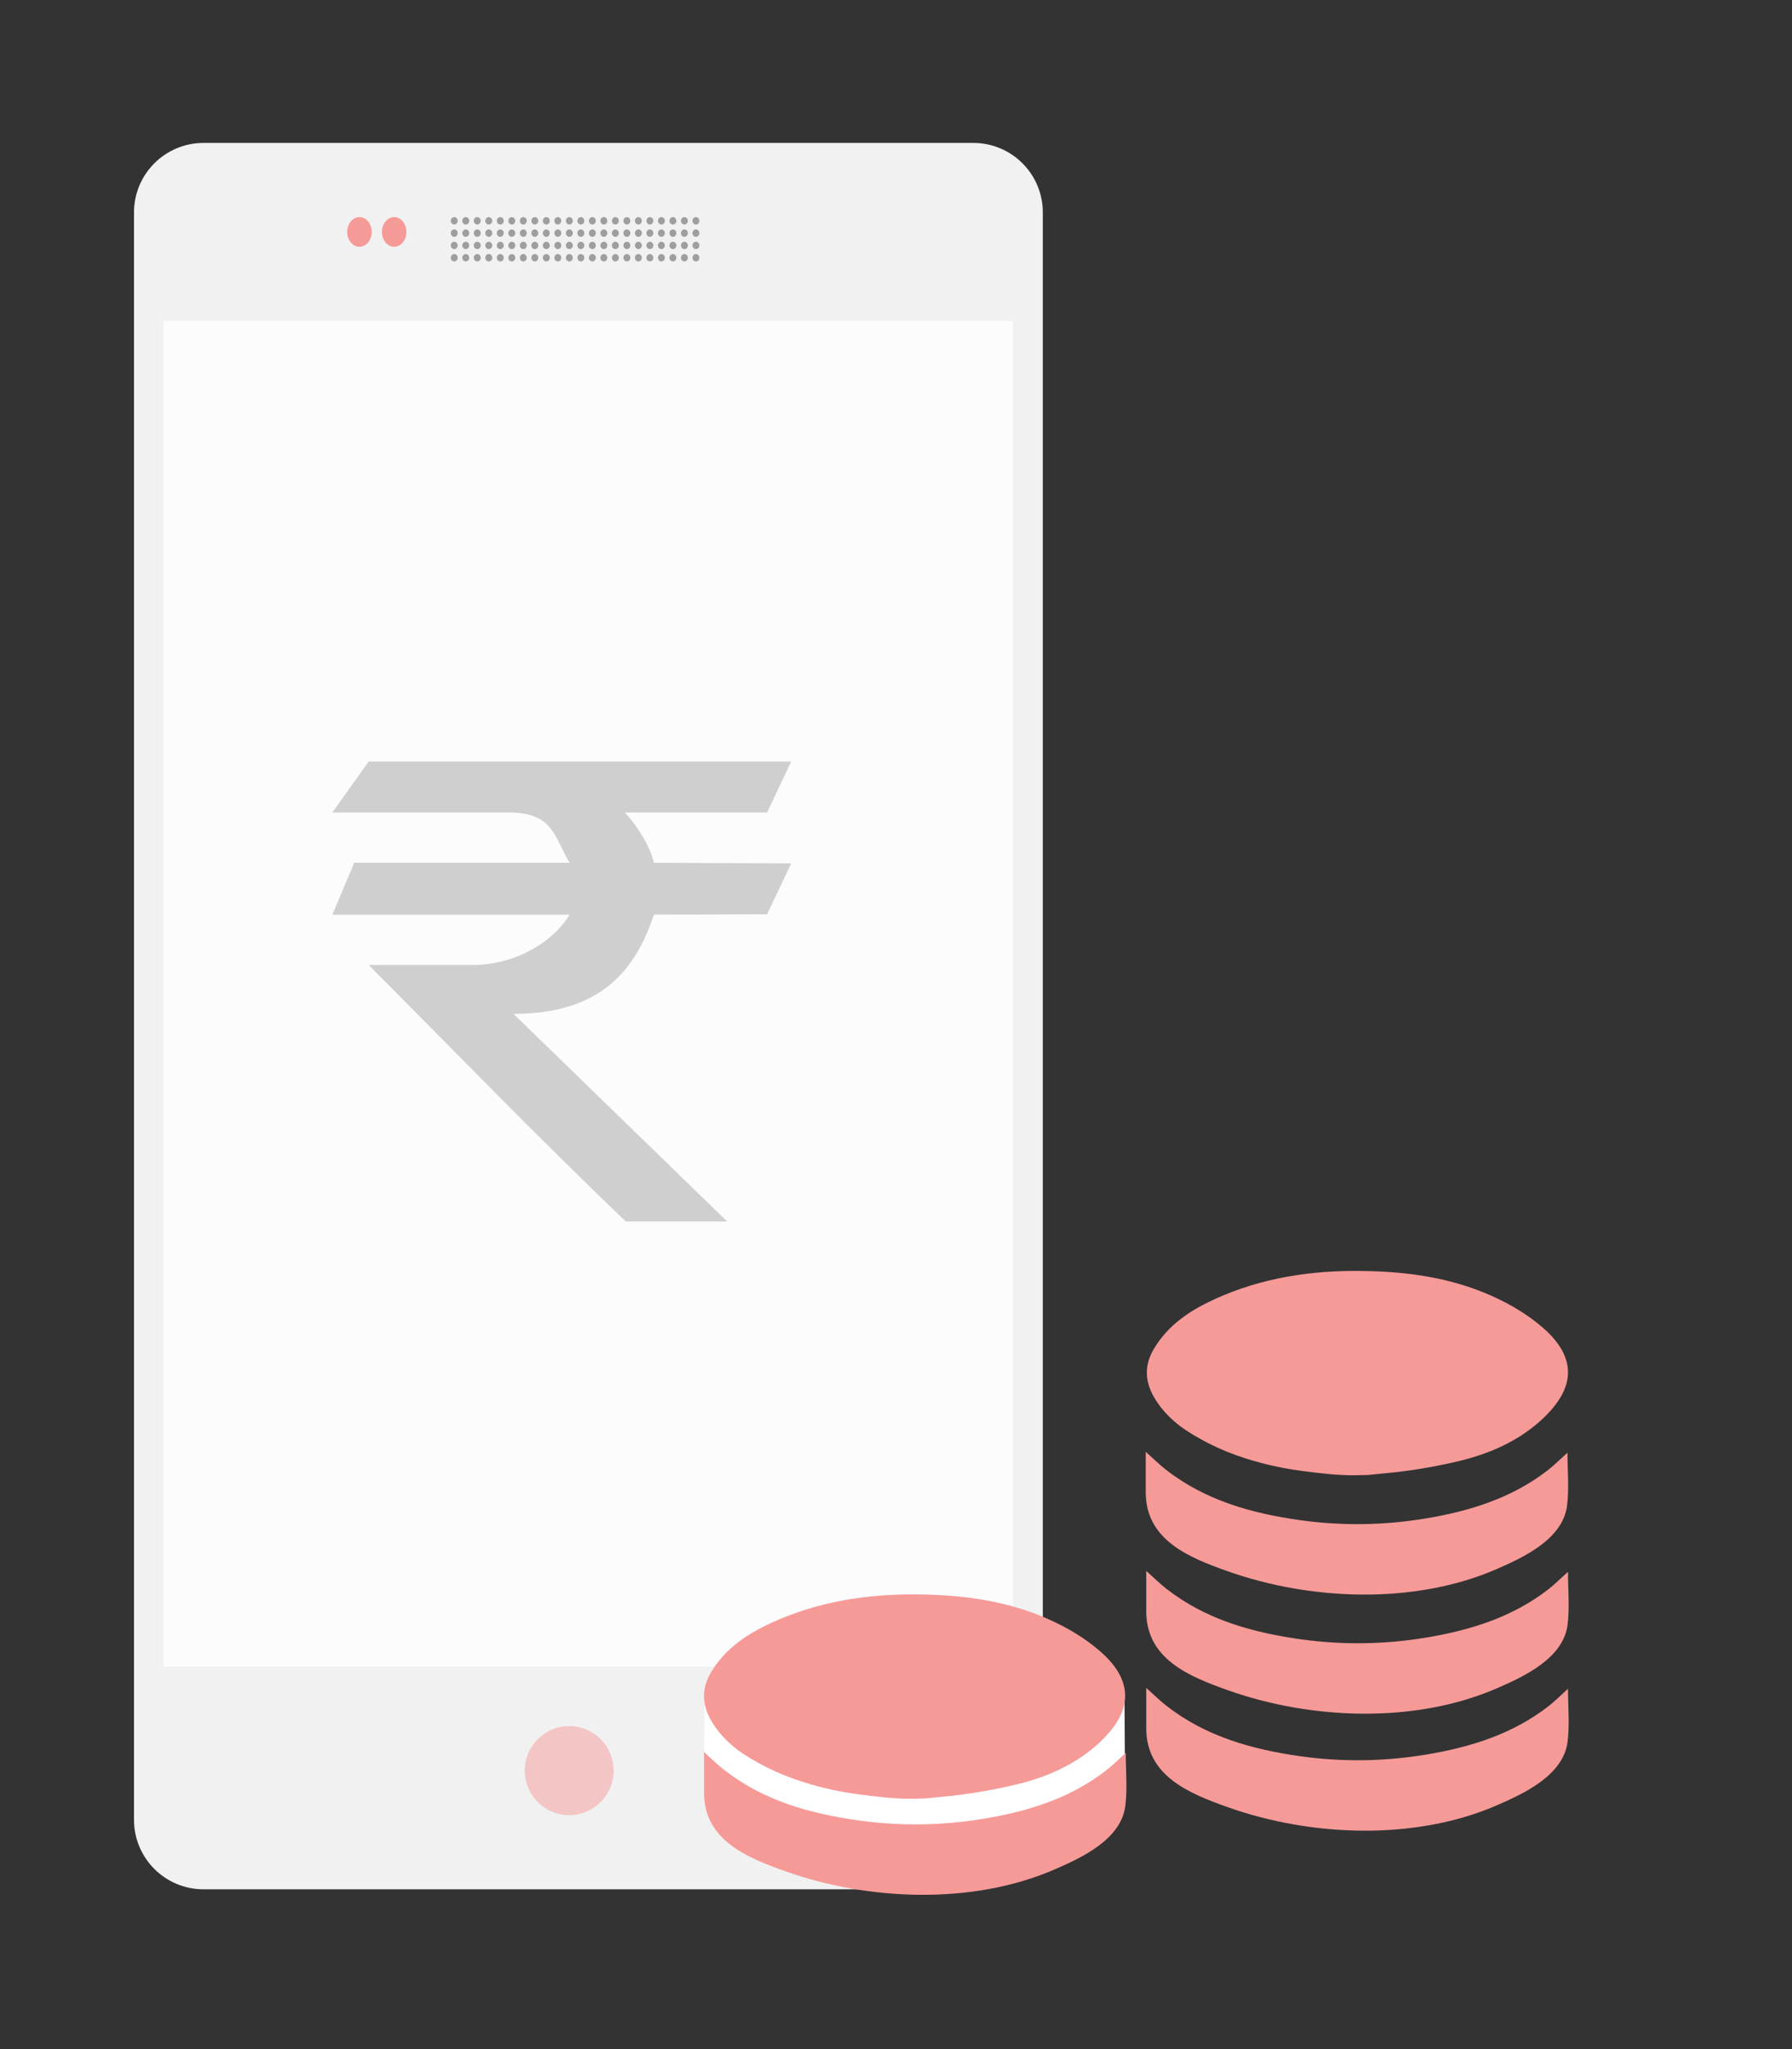 <?xml version="1.0" encoding="UTF-8"?>
<svg width="140px" height="160px" viewBox="0 0 140 160" version="1.1" xmlns="http://www.w3.org/2000/svg" xmlns:xlink="http://www.w3.org/1999/xlink">
    <rect x="0" y="0" width="140" height="160" fill="#333333" stroke="none"/>
    <!-- Generator: Sketch 41.1 (35376) - http://www.bohemiancoding.com/sketch -->
    <title>Mobile Accept</title>
    <desc>Created with Sketch.</desc>
    <defs></defs>
    <g id="Page-1" stroke="none" stroke-width="1" fill="none" fill-rule="evenodd">
        <g id="Mobile-Accept" transform="translate(10, 11)">
            <g id="Mobile" transform="translate(0.469, 0.159)">
                <path d="M0,5.43 C0,2.431 2.434,0 5.439,0 L65.561,0 C68.565,0 71,2.425 71,5.43 L71,130.935 C71,133.934 68.566,136.365 65.561,136.365 L5.439,136.365 C2.435,136.365 0,133.94 0,130.935 L0,5.43 Z" id="Combined-Shape" fill="#F1F1F1"></path>
                <polygon id="Rectangle-14" fill="#FCFCFC" points="2.312 13.905 68.688 13.905 68.688 118.984 2.312 118.984"></polygon>
                <path d="M40.615,48.302 L18.33,48.302 L15.5,52.284 L29.282,52.284 C32.748,52.284 32.812,54.155 34.031,56.209 L17.206,56.209 L15.5,60.258 L34.031,60.258 C32.812,62.312 29.886,64.186 26.473,64.186 L18.33,64.186 C25.157,71.034 31.273,77.376 38.422,84.222 L46.346,84.222 L29.649,68.008 C36.353,68.008 39.152,64.708 40.615,60.258 L49.459,60.23 L51.344,56.257 L40.615,56.209 C40.373,55.01 39.315,53.311 38.344,52.284 L49.459,52.284 L51.344,48.302 L40.615,48.302 Z" id="Shape-Copy-2" fill="#CFCFCF"></path>
                <ellipse id="Oval-4" fill="#F69A98" opacity="0.5" cx="34" cy="127.095" rx="3.469" ry="3.476"></ellipse>
                <path d="M20.324,8.111 C20.853,8.111 21.281,7.592 21.281,6.952 C21.281,6.312 20.853,5.794 20.324,5.794 C19.796,5.794 19.367,6.312 19.367,6.952 C19.367,7.592 19.796,8.111 20.324,8.111 Z M17.613,8.111 C18.142,8.111 18.57,7.592 18.57,6.952 C18.57,6.312 18.142,5.794 17.613,5.794 C17.085,5.794 16.656,6.312 16.656,6.952 C16.656,7.592 17.085,8.111 17.613,8.111 Z" id="Sensors" fill="#F69A98"></path>
                <g id="Group" transform="translate(24.75, 5.794)" fill="#9E9E9E">
                    <path d="M0.27,3.461 C0.419,3.461 0.539,3.332 0.539,3.172 C0.539,3.013 0.419,2.884 0.27,2.884 C0.121,2.884 0,3.013 0,3.172 C0,3.332 0.121,3.461 0.27,3.461 Z M1.169,3.461 C1.318,3.461 1.439,3.332 1.439,3.172 C1.439,3.013 1.318,2.884 1.169,2.884 C1.02,2.884 0.899,3.013 0.899,3.172 C0.899,3.332 1.02,3.461 1.169,3.461 Z M0.27,2.499 C0.419,2.499 0.539,2.37 0.539,2.211 C0.539,2.052 0.419,1.923 0.27,1.923 C0.121,1.923 0,2.052 0,2.211 C0,2.37 0.121,2.499 0.27,2.499 Z M1.169,2.499 C1.318,2.499 1.439,2.37 1.439,2.211 C1.439,2.052 1.318,1.923 1.169,1.923 C1.02,1.923 0.899,2.052 0.899,2.211 C0.899,2.37 1.02,2.499 1.169,2.499 Z M0.27,1.538 C0.419,1.538 0.539,1.409 0.539,1.25 C0.539,1.09 0.419,0.961 0.27,0.961 C0.121,0.961 0,1.09 0,1.25 C0,1.409 0.121,1.538 0.27,1.538 Z M1.169,1.538 C1.318,1.538 1.439,1.409 1.439,1.25 C1.439,1.09 1.318,0.961 1.169,0.961 C1.02,0.961 0.899,1.09 0.899,1.25 C0.899,1.409 1.02,1.538 1.169,1.538 Z M0.27,0.577 C0.419,0.577 0.539,0.448 0.539,0.288 C0.539,0.129 0.419,6.66133815e-16 0.27,6.66133815e-16 C0.121,6.66133815e-16 0,0.129 0,0.288 C0,0.448 0.121,0.577 0.27,0.577 Z M1.169,0.577 C1.318,0.577 1.439,0.448 1.439,0.288 C1.439,0.129 1.318,6.66133815e-16 1.169,6.66133815e-16 C1.02,6.66133815e-16 0.899,0.129 0.899,0.288 C0.899,0.448 1.02,0.577 1.169,0.577 Z M2.068,3.461 C2.217,3.461 2.338,3.332 2.338,3.172 C2.338,3.013 2.217,2.884 2.068,2.884 C1.919,2.884 1.798,3.013 1.798,3.172 C1.798,3.332 1.919,3.461 2.068,3.461 Z M2.967,3.461 C3.116,3.461 3.237,3.332 3.237,3.172 C3.237,3.013 3.116,2.884 2.967,2.884 C2.818,2.884 2.697,3.013 2.697,3.172 C2.697,3.332 2.818,3.461 2.967,3.461 Z M2.068,2.499 C2.217,2.499 2.338,2.37 2.338,2.211 C2.338,2.052 2.217,1.923 2.068,1.923 C1.919,1.923 1.798,2.052 1.798,2.211 C1.798,2.37 1.919,2.499 2.068,2.499 Z M2.967,2.499 C3.116,2.499 3.237,2.37 3.237,2.211 C3.237,2.052 3.116,1.923 2.967,1.923 C2.818,1.923 2.697,2.052 2.697,2.211 C2.697,2.37 2.818,2.499 2.967,2.499 Z M2.068,1.538 C2.217,1.538 2.338,1.409 2.338,1.25 C2.338,1.09 2.217,0.961 2.068,0.961 C1.919,0.961 1.798,1.09 1.798,1.25 C1.798,1.409 1.919,1.538 2.068,1.538 Z M2.967,1.538 C3.116,1.538 3.237,1.409 3.237,1.25 C3.237,1.09 3.116,0.961 2.967,0.961 C2.818,0.961 2.697,1.09 2.697,1.25 C2.697,1.409 2.818,1.538 2.967,1.538 Z M2.068,0.577 C2.217,0.577 2.338,0.448 2.338,0.288 C2.338,0.129 2.217,6.66133815e-16 2.068,6.66133815e-16 C1.919,6.66133815e-16 1.798,0.129 1.798,0.288 C1.798,0.448 1.919,0.577 2.068,0.577 Z M2.967,0.577 C3.116,0.577 3.237,0.448 3.237,0.288 C3.237,0.129 3.116,6.66133815e-16 2.967,6.66133815e-16 C2.818,6.66133815e-16 2.697,0.129 2.697,0.288 C2.697,0.448 2.818,0.577 2.967,0.577 Z M3.866,3.461 C4.015,3.461 4.136,3.332 4.136,3.172 C4.136,3.013 4.015,2.884 3.866,2.884 C3.717,2.884 3.596,3.013 3.596,3.172 C3.596,3.332 3.717,3.461 3.866,3.461 Z M4.765,3.461 C4.914,3.461 5.035,3.332 5.035,3.172 C5.035,3.013 4.914,2.884 4.765,2.884 C4.616,2.884 4.496,3.013 4.496,3.172 C4.496,3.332 4.616,3.461 4.765,3.461 Z M3.866,2.499 C4.015,2.499 4.136,2.37 4.136,2.211 C4.136,2.052 4.015,1.923 3.866,1.923 C3.717,1.923 3.596,2.052 3.596,2.211 C3.596,2.37 3.717,2.499 3.866,2.499 Z M4.765,2.499 C4.914,2.499 5.035,2.37 5.035,2.211 C5.035,2.052 4.914,1.923 4.765,1.923 C4.616,1.923 4.496,2.052 4.496,2.211 C4.496,2.37 4.616,2.499 4.765,2.499 Z M3.866,1.538 C4.015,1.538 4.136,1.409 4.136,1.25 C4.136,1.09 4.015,0.961 3.866,0.961 C3.717,0.961 3.596,1.09 3.596,1.25 C3.596,1.409 3.717,1.538 3.866,1.538 Z M4.765,1.538 C4.914,1.538 5.035,1.409 5.035,1.25 C5.035,1.09 4.914,0.961 4.765,0.961 C4.616,0.961 4.496,1.09 4.496,1.25 C4.496,1.409 4.616,1.538 4.765,1.538 Z M3.866,0.577 C4.015,0.577 4.136,0.448 4.136,0.288 C4.136,0.129 4.015,6.66133815e-16 3.866,6.66133815e-16 C3.717,6.66133815e-16 3.596,0.129 3.596,0.288 C3.596,0.448 3.717,0.577 3.866,0.577 Z M4.765,0.577 C4.914,0.577 5.035,0.448 5.035,0.288 C5.035,0.129 4.914,6.66133815e-16 4.765,6.66133815e-16 C4.616,6.66133815e-16 4.496,0.129 4.496,0.288 C4.496,0.448 4.616,0.577 4.765,0.577 Z M5.664,3.461 C5.813,3.461 5.934,3.332 5.934,3.172 C5.934,3.013 5.813,2.884 5.664,2.884 C5.515,2.884 5.395,3.013 5.395,3.172 C5.395,3.332 5.515,3.461 5.664,3.461 Z M6.564,3.461 C6.712,3.461 6.833,3.332 6.833,3.172 C6.833,3.013 6.712,2.884 6.564,2.884 C6.415,2.884 6.294,3.013 6.294,3.172 C6.294,3.332 6.415,3.461 6.564,3.461 Z M5.664,2.499 C5.813,2.499 5.934,2.37 5.934,2.211 C5.934,2.052 5.813,1.923 5.664,1.923 C5.515,1.923 5.395,2.052 5.395,2.211 C5.395,2.37 5.515,2.499 5.664,2.499 Z M6.564,2.499 C6.712,2.499 6.833,2.37 6.833,2.211 C6.833,2.052 6.712,1.923 6.564,1.923 C6.415,1.923 6.294,2.052 6.294,2.211 C6.294,2.37 6.415,2.499 6.564,2.499 Z M5.664,1.538 C5.813,1.538 5.934,1.409 5.934,1.25 C5.934,1.09 5.813,0.961 5.664,0.961 C5.515,0.961 5.395,1.09 5.395,1.25 C5.395,1.409 5.515,1.538 5.664,1.538 Z M6.564,1.538 C6.712,1.538 6.833,1.409 6.833,1.25 C6.833,1.09 6.712,0.961 6.564,0.961 C6.415,0.961 6.294,1.09 6.294,1.25 C6.294,1.409 6.415,1.538 6.564,1.538 Z M5.664,0.577 C5.813,0.577 5.934,0.448 5.934,0.288 C5.934,0.129 5.813,6.66133815e-16 5.664,6.66133815e-16 C5.515,6.66133815e-16 5.395,0.129 5.395,0.288 C5.395,0.448 5.515,0.577 5.664,0.577 Z M6.564,0.577 C6.712,0.577 6.833,0.448 6.833,0.288 C6.833,0.129 6.712,6.66133815e-16 6.564,6.66133815e-16 C6.415,6.66133815e-16 6.294,0.129 6.294,0.288 C6.294,0.448 6.415,0.577 6.564,0.577 Z M7.463,3.461 C7.612,3.461 7.732,3.332 7.732,3.172 C7.732,3.013 7.612,2.884 7.463,2.884 C7.314,2.884 7.193,3.013 7.193,3.172 C7.193,3.332 7.314,3.461 7.463,3.461 Z M8.362,3.461 C8.511,3.461 8.631,3.332 8.631,3.172 C8.631,3.013 8.511,2.884 8.362,2.884 C8.213,2.884 8.092,3.013 8.092,3.172 C8.092,3.332 8.213,3.461 8.362,3.461 Z M7.463,2.499 C7.612,2.499 7.732,2.37 7.732,2.211 C7.732,2.052 7.612,1.923 7.463,1.923 C7.314,1.923 7.193,2.052 7.193,2.211 C7.193,2.37 7.314,2.499 7.463,2.499 Z M8.362,2.499 C8.511,2.499 8.631,2.37 8.631,2.211 C8.631,2.052 8.511,1.923 8.362,1.923 C8.213,1.923 8.092,2.052 8.092,2.211 C8.092,2.37 8.213,2.499 8.362,2.499 Z M7.463,1.538 C7.612,1.538 7.732,1.409 7.732,1.25 C7.732,1.09 7.612,0.961 7.463,0.961 C7.314,0.961 7.193,1.09 7.193,1.25 C7.193,1.409 7.314,1.538 7.463,1.538 Z M8.362,1.538 C8.511,1.538 8.631,1.409 8.631,1.25 C8.631,1.09 8.511,0.961 8.362,0.961 C8.213,0.961 8.092,1.09 8.092,1.25 C8.092,1.409 8.213,1.538 8.362,1.538 Z M7.463,0.577 C7.612,0.577 7.732,0.448 7.732,0.288 C7.732,0.129 7.612,6.66133815e-16 7.463,6.66133815e-16 C7.314,6.66133815e-16 7.193,0.129 7.193,0.288 C7.193,0.448 7.314,0.577 7.463,0.577 Z M8.362,0.577 C8.511,0.577 8.631,0.448 8.631,0.288 C8.631,0.129 8.511,6.66133815e-16 8.362,6.66133815e-16 C8.213,6.66133815e-16 8.092,0.129 8.092,0.288 C8.092,0.448 8.213,0.577 8.362,0.577 Z M9.261,3.461 C9.41,3.461 9.531,3.332 9.531,3.172 C9.531,3.013 9.41,2.884 9.261,2.884 C9.112,2.884 8.991,3.013 8.991,3.172 C8.991,3.332 9.112,3.461 9.261,3.461 Z M10.16,3.461 C10.309,3.461 10.43,3.332 10.43,3.172 C10.43,3.013 10.309,2.884 10.16,2.884 C10.011,2.884 9.89,3.013 9.89,3.172 C9.89,3.332 10.011,3.461 10.16,3.461 Z M9.261,2.499 C9.41,2.499 9.531,2.37 9.531,2.211 C9.531,2.052 9.41,1.923 9.261,1.923 C9.112,1.923 8.991,2.052 8.991,2.211 C8.991,2.37 9.112,2.499 9.261,2.499 Z M10.16,2.499 C10.309,2.499 10.43,2.37 10.43,2.211 C10.43,2.052 10.309,1.923 10.16,1.923 C10.011,1.923 9.89,2.052 9.89,2.211 C9.89,2.37 10.011,2.499 10.16,2.499 Z M9.261,1.538 C9.41,1.538 9.531,1.409 9.531,1.25 C9.531,1.09 9.41,0.961 9.261,0.961 C9.112,0.961 8.991,1.09 8.991,1.25 C8.991,1.409 9.112,1.538 9.261,1.538 Z M10.16,1.538 C10.309,1.538 10.43,1.409 10.43,1.25 C10.43,1.09 10.309,0.961 10.16,0.961 C10.011,0.961 9.89,1.09 9.89,1.25 C9.89,1.409 10.011,1.538 10.16,1.538 Z M9.261,0.577 C9.41,0.577 9.531,0.448 9.531,0.288 C9.531,0.129 9.41,6.66133815e-16 9.261,6.66133815e-16 C9.112,6.66133815e-16 8.991,0.129 8.991,0.288 C8.991,0.448 9.112,0.577 9.261,0.577 Z M10.16,0.577 C10.309,0.577 10.43,0.448 10.43,0.288 C10.43,0.129 10.309,6.66133815e-16 10.16,6.66133815e-16 C10.011,6.66133815e-16 9.89,0.129 9.89,0.288 C9.89,0.448 10.011,0.577 10.16,0.577 Z M11.059,3.461 C11.208,3.461 11.329,3.332 11.329,3.172 C11.329,3.013 11.208,2.884 11.059,2.884 C10.91,2.884 10.789,3.013 10.789,3.172 C10.789,3.332 10.91,3.461 11.059,3.461 Z M11.958,3.461 C12.107,3.461 12.228,3.332 12.228,3.172 C12.228,3.013 12.107,2.884 11.958,2.884 C11.809,2.884 11.688,3.013 11.688,3.172 C11.688,3.332 11.809,3.461 11.958,3.461 Z M11.059,2.499 C11.208,2.499 11.329,2.37 11.329,2.211 C11.329,2.052 11.208,1.923 11.059,1.923 C10.91,1.923 10.789,2.052 10.789,2.211 C10.789,2.37 10.91,2.499 11.059,2.499 Z M11.958,2.499 C12.107,2.499 12.228,2.37 12.228,2.211 C12.228,2.052 12.107,1.923 11.958,1.923 C11.809,1.923 11.688,2.052 11.688,2.211 C11.688,2.37 11.809,2.499 11.958,2.499 Z M11.059,1.538 C11.208,1.538 11.329,1.409 11.329,1.25 C11.329,1.09 11.208,0.961 11.059,0.961 C10.91,0.961 10.789,1.09 10.789,1.25 C10.789,1.409 10.91,1.538 11.059,1.538 Z M11.958,1.538 C12.107,1.538 12.228,1.409 12.228,1.25 C12.228,1.09 12.107,0.961 11.958,0.961 C11.809,0.961 11.688,1.09 11.688,1.25 C11.688,1.409 11.809,1.538 11.958,1.538 Z M11.059,0.577 C11.208,0.577 11.329,0.448 11.329,0.288 C11.329,0.129 11.208,6.66133815e-16 11.059,6.66133815e-16 C10.91,6.66133815e-16 10.789,0.129 10.789,0.288 C10.789,0.448 10.91,0.577 11.059,0.577 Z M11.958,0.577 C12.107,0.577 12.228,0.448 12.228,0.288 C12.228,0.129 12.107,6.66133815e-16 11.958,6.66133815e-16 C11.809,6.66133815e-16 11.688,0.129 11.688,0.288 C11.688,0.448 11.809,0.577 11.958,0.577 Z M12.857,3.461 C13.006,3.461 13.127,3.332 13.127,3.172 C13.127,3.013 13.006,2.884 12.857,2.884 C12.708,2.884 12.588,3.013 12.588,3.172 C12.588,3.332 12.708,3.461 12.857,3.461 Z M13.756,3.461 C13.905,3.461 14.026,3.332 14.026,3.172 C14.026,3.013 13.905,2.884 13.756,2.884 C13.607,2.884 13.487,3.013 13.487,3.172 C13.487,3.332 13.607,3.461 13.756,3.461 Z M12.857,2.499 C13.006,2.499 13.127,2.37 13.127,2.211 C13.127,2.052 13.006,1.923 12.857,1.923 C12.708,1.923 12.588,2.052 12.588,2.211 C12.588,2.37 12.708,2.499 12.857,2.499 Z M13.756,2.499 C13.905,2.499 14.026,2.37 14.026,2.211 C14.026,2.052 13.905,1.923 13.756,1.923 C13.607,1.923 13.487,2.052 13.487,2.211 C13.487,2.37 13.607,2.499 13.756,2.499 Z M12.857,1.538 C13.006,1.538 13.127,1.409 13.127,1.25 C13.127,1.09 13.006,0.961 12.857,0.961 C12.708,0.961 12.588,1.09 12.588,1.25 C12.588,1.409 12.708,1.538 12.857,1.538 Z M13.756,1.538 C13.905,1.538 14.026,1.409 14.026,1.25 C14.026,1.09 13.905,0.961 13.756,0.961 C13.607,0.961 13.487,1.09 13.487,1.25 C13.487,1.409 13.607,1.538 13.756,1.538 Z M12.857,0.577 C13.006,0.577 13.127,0.448 13.127,0.288 C13.127,0.129 13.006,6.66133815e-16 12.857,6.66133815e-16 C12.708,6.66133815e-16 12.588,0.129 12.588,0.288 C12.588,0.448 12.708,0.577 12.857,0.577 Z M13.756,0.577 C13.905,0.577 14.026,0.448 14.026,0.288 C14.026,0.129 13.905,6.66133815e-16 13.756,6.66133815e-16 C13.607,6.66133815e-16 13.487,0.129 13.487,0.288 C13.487,0.448 13.607,0.577 13.756,0.577 Z M14.656,3.461 C14.805,3.461 14.925,3.332 14.925,3.172 C14.925,3.013 14.805,2.884 14.656,2.884 C14.507,2.884 14.386,3.013 14.386,3.172 C14.386,3.332 14.507,3.461 14.656,3.461 Z M15.555,3.461 C15.704,3.461 15.824,3.332 15.824,3.172 C15.824,3.013 15.704,2.884 15.555,2.884 C15.406,2.884 15.285,3.013 15.285,3.172 C15.285,3.332 15.406,3.461 15.555,3.461 Z M14.656,2.499 C14.805,2.499 14.925,2.37 14.925,2.211 C14.925,2.052 14.805,1.923 14.656,1.923 C14.507,1.923 14.386,2.052 14.386,2.211 C14.386,2.37 14.507,2.499 14.656,2.499 Z M15.555,2.499 C15.704,2.499 15.824,2.37 15.824,2.211 C15.824,2.052 15.704,1.923 15.555,1.923 C15.406,1.923 15.285,2.052 15.285,2.211 C15.285,2.37 15.406,2.499 15.555,2.499 Z M14.656,1.538 C14.805,1.538 14.925,1.409 14.925,1.25 C14.925,1.09 14.805,0.961 14.656,0.961 C14.507,0.961 14.386,1.09 14.386,1.25 C14.386,1.409 14.507,1.538 14.656,1.538 Z M15.555,1.538 C15.704,1.538 15.824,1.409 15.824,1.25 C15.824,1.09 15.704,0.961 15.555,0.961 C15.406,0.961 15.285,1.09 15.285,1.25 C15.285,1.409 15.406,1.538 15.555,1.538 Z M14.656,0.577 C14.805,0.577 14.925,0.448 14.925,0.288 C14.925,0.129 14.805,6.66133815e-16 14.656,6.66133815e-16 C14.507,6.66133815e-16 14.386,0.129 14.386,0.288 C14.386,0.448 14.507,0.577 14.656,0.577 Z M15.555,0.577 C15.704,0.577 15.824,0.448 15.824,0.288 C15.824,0.129 15.704,6.66133815e-16 15.555,6.66133815e-16 C15.406,6.66133815e-16 15.285,0.129 15.285,0.288 C15.285,0.448 15.406,0.577 15.555,0.577 Z M16.454,3.461 C16.603,3.461 16.723,3.332 16.723,3.172 C16.723,3.013 16.603,2.884 16.454,2.884 C16.305,2.884 16.184,3.013 16.184,3.172 C16.184,3.332 16.305,3.461 16.454,3.461 Z M17.353,3.461 C17.502,3.461 17.623,3.332 17.623,3.172 C17.623,3.013 17.502,2.884 17.353,2.884 C17.204,2.884 17.083,3.013 17.083,3.172 C17.083,3.332 17.204,3.461 17.353,3.461 Z M16.454,2.499 C16.603,2.499 16.723,2.37 16.723,2.211 C16.723,2.052 16.603,1.923 16.454,1.923 C16.305,1.923 16.184,2.052 16.184,2.211 C16.184,2.37 16.305,2.499 16.454,2.499 Z M17.353,2.499 C17.502,2.499 17.623,2.37 17.623,2.211 C17.623,2.052 17.502,1.923 17.353,1.923 C17.204,1.923 17.083,2.052 17.083,2.211 C17.083,2.37 17.204,2.499 17.353,2.499 Z M16.454,1.538 C16.603,1.538 16.723,1.409 16.723,1.25 C16.723,1.09 16.603,0.961 16.454,0.961 C16.305,0.961 16.184,1.09 16.184,1.25 C16.184,1.409 16.305,1.538 16.454,1.538 Z M17.353,1.538 C17.502,1.538 17.623,1.409 17.623,1.25 C17.623,1.09 17.502,0.961 17.353,0.961 C17.204,0.961 17.083,1.09 17.083,1.25 C17.083,1.409 17.204,1.538 17.353,1.538 Z M16.454,0.577 C16.603,0.577 16.723,0.448 16.723,0.288 C16.723,0.129 16.603,6.66133815e-16 16.454,6.66133815e-16 C16.305,6.66133815e-16 16.184,0.129 16.184,0.288 C16.184,0.448 16.305,0.577 16.454,0.577 Z M17.353,0.577 C17.502,0.577 17.623,0.448 17.623,0.288 C17.623,0.129 17.502,6.66133815e-16 17.353,6.66133815e-16 C17.204,6.66133815e-16 17.083,0.129 17.083,0.288 C17.083,0.448 17.204,0.577 17.353,0.577 Z M18.252,3.461 C18.401,3.461 18.522,3.332 18.522,3.172 C18.522,3.013 18.401,2.884 18.252,2.884 C18.103,2.884 17.982,3.013 17.982,3.172 C17.982,3.332 18.103,3.461 18.252,3.461 Z M19.151,3.461 C19.3,3.461 19.421,3.332 19.421,3.172 C19.421,3.013 19.3,2.884 19.151,2.884 C19.002,2.884 18.881,3.013 18.881,3.172 C18.881,3.332 19.002,3.461 19.151,3.461 Z M18.252,2.499 C18.401,2.499 18.522,2.37 18.522,2.211 C18.522,2.052 18.401,1.923 18.252,1.923 C18.103,1.923 17.982,2.052 17.982,2.211 C17.982,2.37 18.103,2.499 18.252,2.499 Z M19.151,2.499 C19.3,2.499 19.421,2.37 19.421,2.211 C19.421,2.052 19.3,1.923 19.151,1.923 C19.002,1.923 18.881,2.052 18.881,2.211 C18.881,2.37 19.002,2.499 19.151,2.499 Z M18.252,1.538 C18.401,1.538 18.522,1.409 18.522,1.25 C18.522,1.09 18.401,0.961 18.252,0.961 C18.103,0.961 17.982,1.09 17.982,1.25 C17.982,1.409 18.103,1.538 18.252,1.538 Z M19.151,1.538 C19.3,1.538 19.421,1.409 19.421,1.25 C19.421,1.09 19.3,0.961 19.151,0.961 C19.002,0.961 18.881,1.09 18.881,1.25 C18.881,1.409 19.002,1.538 19.151,1.538 Z M18.252,0.577 C18.401,0.577 18.522,0.448 18.522,0.288 C18.522,0.129 18.401,6.66133815e-16 18.252,6.66133815e-16 C18.103,6.66133815e-16 17.982,0.129 17.982,0.288 C17.982,0.448 18.103,0.577 18.252,0.577 Z M19.151,0.577 C19.3,0.577 19.421,0.448 19.421,0.288 C19.421,0.129 19.3,6.66133815e-16 19.151,6.66133815e-16 C19.002,6.66133815e-16 18.881,0.129 18.881,0.288 C18.881,0.448 19.002,0.577 19.151,0.577 Z" id="Speaker"></path>
                </g>
            </g>
            <g id="Coins" transform="translate(45, 88)">
                <polygon id="Rectangle-6" fill="#FFFFFF" points="0.052 32.911 32.849 32.911 32.901 41.702 31.385 44.06 2.092 44.06 0 40.66"></polygon>
                <path d="M65.799,11.513 C63.777,13.535 61.211,14.603 58.509,15.194 C56.782,15.581 55.034,15.874 53.261,16.033 C52.807,16.079 52.353,16.123 51.899,16.169 C51.58,16.169 51.262,16.192 50.944,16.192 C49.535,16.215 48.083,16.033 46.697,15.851 C44.947,15.625 43.223,15.214 41.565,14.624 C40.61,14.283 39.656,13.851 38.771,13.351 C37.295,12.555 35.999,11.557 35.137,10.058 C34.411,8.785 34.411,7.514 35.183,6.264 C36.297,4.424 38.001,3.31 39.884,2.447 C43.564,0.766 47.47,0.176 51.49,0.243 C55.193,0.289 58.827,0.833 62.188,2.491 C63.505,3.128 64.824,3.99 65.891,4.991 C68.162,7.196 67.934,9.354 65.799,11.513 Z" id="Shape" fill="#F69A98"></path>
                <path d="M67.459,14.428 C67.459,15.855 67.593,17.228 67.427,18.561 C67.097,21.178 64.049,22.596 61.912,23.524 C55.495,26.312 47.366,25.98 40.88,23.676 C37.871,22.606 34.496,21.25 34.51,17.486 C34.512,16.497 34.51,15.507 34.51,14.361 C35.116,14.901 35.573,15.36 36.08,15.754 C39.165,18.162 42.792,19.169 46.577,19.7 C49.856,20.159 53.144,20.106 56.411,19.561 C59.841,18.99 63.111,17.975 65.912,15.807 C66.444,15.394 66.919,14.915 67.459,14.428 Z" id="Shape" fill="#F69A98"></path>
                <path d="M67.5,23.729 C67.5,25.156 67.634,26.528 67.468,27.861 C67.138,30.479 64.09,31.897 61.953,32.824 C55.537,35.613 47.407,35.28 40.922,32.977 C37.913,31.906 34.538,30.55 34.551,26.787 C34.554,25.797 34.551,24.808 34.551,23.662 C35.158,24.202 35.614,24.66 36.122,25.055 C39.206,27.462 42.833,28.47 46.619,29.001 C49.897,29.46 53.185,29.407 56.452,28.862 C59.883,28.29 63.152,27.276 65.953,25.108 C66.484,24.695 66.959,24.215 67.5,23.729 Z" id="Shape" fill="#F69A98"></path>
                <path d="M67.5,32.864 C67.5,34.291 67.634,35.663 67.468,36.996 C67.138,39.614 64.09,41.032 61.953,41.959 C55.537,44.747 47.407,44.415 40.922,42.111 C37.913,41.041 34.538,39.685 34.551,35.922 C34.554,34.932 34.551,33.943 34.551,32.797 C35.158,33.336 35.614,33.795 36.122,34.19 C39.206,36.597 42.833,37.605 46.619,38.136 C49.897,38.594 53.185,38.541 56.452,37.997 C59.883,37.425 63.152,36.41 65.953,34.243 C66.484,33.832 66.959,33.35 67.5,32.864 Z" id="Shape" fill="#F69A98"></path>
                <path d="M32.949,37.871 C32.949,39.299 33.083,40.671 32.917,42.004 C32.587,44.621 29.539,46.04 27.402,46.967 C20.985,49.755 12.856,49.423 6.37,47.119 C3.362,46.049 -0.014,44.693 4.23792088e-05,40.929 C0.002,39.94 4.23792088e-05,38.95 4.23792088e-05,37.804 C0.606,38.344 1.063,38.803 1.57,39.197 C4.655,41.605 8.282,42.613 12.067,43.143 C15.346,43.602 18.634,43.549 21.901,43.005 C25.331,42.433 28.601,41.418 31.402,39.25 C31.932,38.84 32.407,38.358 32.949,37.871 Z" id="Shape" fill="#F69A98"></path>
                <path d="M31.201,36.771 C29.179,38.794 26.613,39.862 23.911,40.452 C22.184,40.839 20.436,41.132 18.663,41.291 C18.209,41.337 17.755,41.381 17.301,41.427 C16.982,41.427 16.664,41.45 16.346,41.45 C14.937,41.474 13.485,41.291 12.099,41.109 C10.349,40.883 8.625,40.473 6.967,39.882 C6.012,39.541 5.058,39.11 4.173,38.609 C2.697,37.814 1.401,36.815 0.539,35.316 C-0.187,34.043 -0.187,32.772 0.585,31.522 C1.699,29.682 3.403,28.568 5.286,27.706 C8.966,26.024 12.872,25.434 16.892,25.501 C20.595,25.547 24.229,26.091 27.59,27.749 C28.907,28.386 30.226,29.248 31.293,30.249 C33.564,32.454 33.336,34.613 31.201,36.771 Z" id="Shape" fill="#F69A98"></path>
            </g>
        </g>
    </g>
</svg>